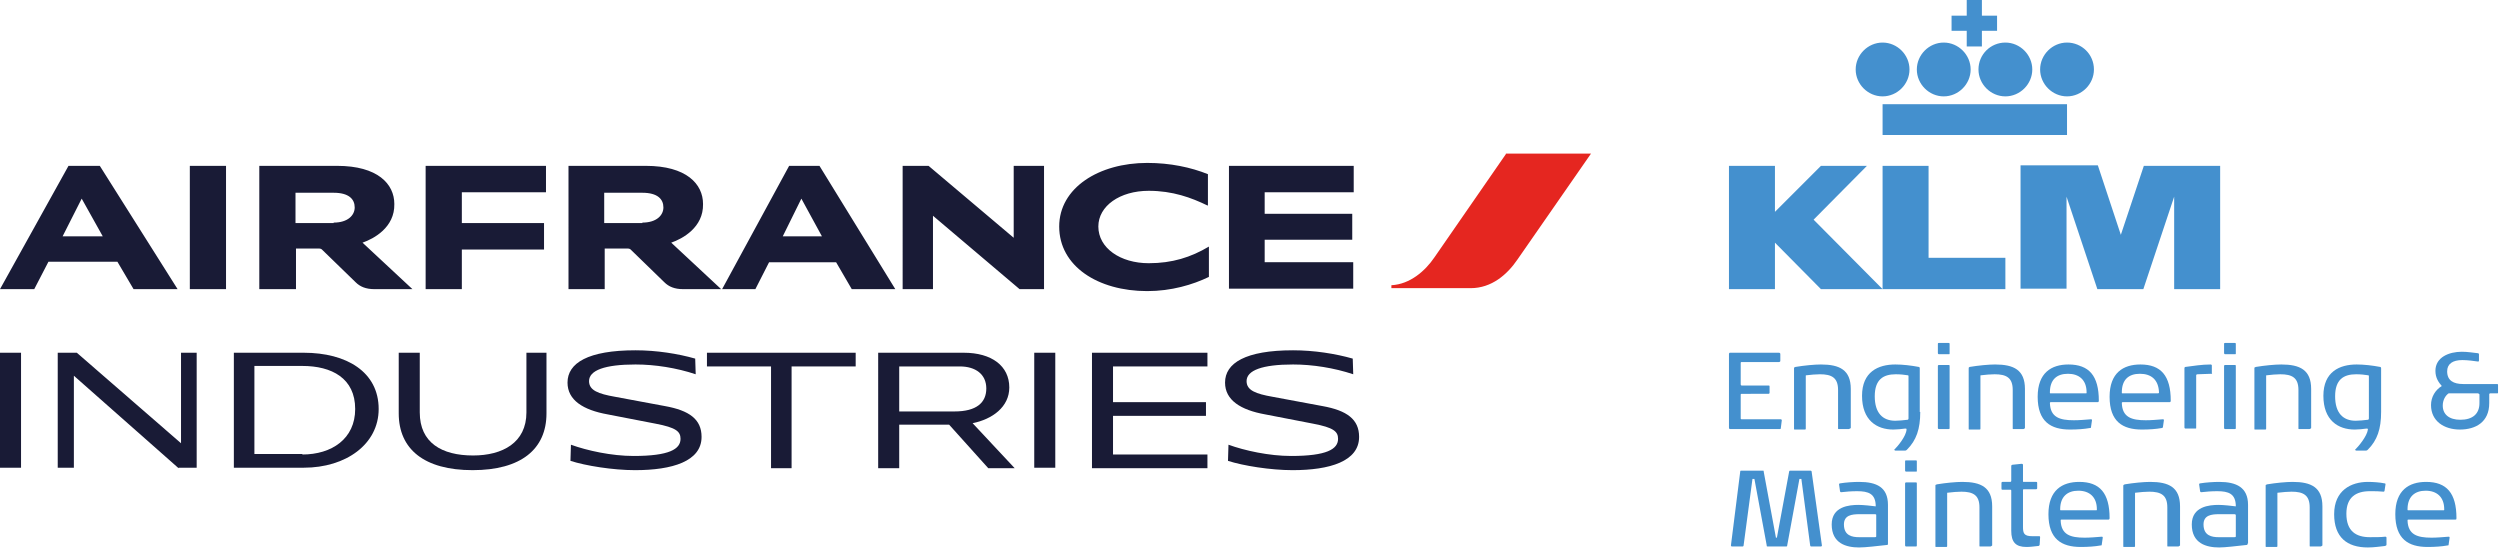 <?xml version="1.0" encoding="utf-8"?>
<!-- Generator: Adobe Illustrator 16.0.0, SVG Export Plug-In . SVG Version: 6.00 Build 0)  -->
<!DOCTYPE svg PUBLIC "-//W3C//DTD SVG 1.1//EN" "http://www.w3.org/Graphics/SVG/1.1/DTD/svg11.dtd">
<svg version="1.1" id="Layer_1" xmlns="http://www.w3.org/2000/svg" xmlns:xlink="http://www.w3.org/1999/xlink" x="0px" y="0px"
	 width="511px" height="112px" viewBox="0 0 511 112" enable-background="new 0 0 511 112" xml:space="preserve">
<g>
	<path fill="#4490CE" d="M398.5,72.2c0,0.2,0,0.2-0.2,0.2h-2c-0.1,0-0.2-0.1-0.2-0.2v-1.9c0-0.2,0.1-0.2,0.2-0.2h2
		c0.2,0,0.2,0.1,0.2,0.2V72.2z M398.3,87.7h-2c-0.1,0-0.2-0.1-0.2-0.2V74.8c0-0.1,0.1-0.2,0.2-0.2h2c0.2,0,0.2,0.1,0.2,0.2v12.7
		C398.5,87.6,398.5,87.7,398.3,87.7z"/>
	<path fill="#4490CE" d="M457,72.2c0,0.2,0,0.2-0.2,0.2h-2c-0.1,0-0.2-0.1-0.2-0.2v-1.9c0-0.2,0.1-0.2,0.2-0.2h2
		c0.2,0,0.2,0.1,0.2,0.2V72.2z"/>
	<g>
		<g>
			<g>
				<g>
					<g>
						<g>
							<path fill="#E52620" d="M307.8,31.5l-14.6,21.1c-1.9,2.8-5,5.5-8.8,5.7v0.6h16.2c4.3,0,7.5-2.8,9.6-5.9l15-21.6H307.8
								L307.8,31.5z"/>
						</g>
						<g>
							<path fill="#191B36" d="M38.8,59.1V33.9h7.4v25.2H38.8L38.8,59.1z M208.4,59.1l-17.7-15v15h-6.2V33.9h5.3l17.4,14.7V33.9h6.2
								v25.2H208.4L208.4,59.1z M246.8,42c-3.3-1.6-7.1-3-12-3c-5.9,0-10.3,3.1-10.3,7.3c0,4.4,4.5,7.5,10.3,7.5
								c4.8,0,8.6-1.2,12.3-3.4v6.2c-3.3,1.6-7.7,2.9-12.6,2.9c-10.1,0-18-5.1-18-13.2c0-7.9,8.1-13,18-13c4.7,0,8.9,0.9,12.4,2.3
								V42L246.8,42z M87,59.1V33.9h24.6v5.4H94.4v6.3h16.8v5.4H94.4v8.1H87L87,59.1z M251.2,59.1V33.9h25.5v5.4h-18.2v4.4h17.9V49
								h-17.9v4.6h18.1v5.4H251.2L251.2,59.1z M137.2,49.6l10.2,9.5h-7.8c-1.7,0-2.9-0.5-3.8-1.4l-6.9-6.7c-0.1-0.1-0.3-0.2-0.6-0.2
								h-4.7v8.3h-7.4V33.9H132c8.3,0,11.7,3.7,11.7,7.8C143.8,46.5,139.5,48.8,137.2,49.6L137.2,49.6L137.2,49.6z M131.3,45.5
								c2.9,0,4.3-1.5,4.3-3.1c0-1.7-1.2-3-4.3-3h-7.8v6.2H131.3L131.3,45.5z M74.1,49.6l10.2,9.5h-7.8c-1.7,0-2.9-0.5-3.8-1.4
								l-6.9-6.7c-0.1-0.1-0.3-0.2-0.6-0.2h-4.7v8.3H53V33.9h15.9c8.3,0,11.7,3.7,11.7,7.8C80.7,46.5,76.4,48.8,74.1,49.6L74.1,49.6
								L74.1,49.6z M68.2,45.5c2.9,0,4.3-1.5,4.3-3.1c0-1.7-1.2-3-4.3-3h-7.8v6.2H68.2L68.2,45.5z M27.3,59.1L24,53.5H9.9L7,59.1H0
								l14-25.2h6.4l15.9,25.2H27.3L27.3,59.1z M12.8,48.3H21l-4.3-7.7L12.8,48.3L12.8,48.3z M174.1,59.1l-3.2-5.5h-13.7l-2.8,5.5
								h-6.8l13.7-25.2h6.2l15.5,25.2H174.1L174.1,59.1z M160,48.3h8l-4.2-7.7L160,48.3L160,48.3z"/>
						</g>
					</g>
				</g>
			</g>
			<g>
				<path fill="#191B36" d="M0,95.7V72.1h4.3v23.5H0z"/>
				<path fill="#191B36" d="M36.5,95.7L15.1,76.8v18.8h-3.3V72.1h3.9L37,90.6V72.1h3.2v23.5H36.5z"/>
				<path fill="#191B36" d="M47.8,95.7V72.1h14.3c8.7,0,15.3,3.9,15.3,11.5c0,7.2-6.7,12-15.3,12H47.8z M61.8,92.9
					c6,0,10.8-3.2,10.8-9.3c0-6.3-4.8-8.8-10.8-8.8H52v18H61.8z"/>
				<path fill="#191B36" d="M107.4,72.1h4.3v12.4c0,7.3-5.2,11.6-15.1,11.6s-15.1-4.3-15.1-11.6V72.1h4.3v12.2
					c0,6.2,4.5,8.8,10.9,8.8c6,0,10.9-2.6,10.9-8.8V72.1z"/>
				<path fill="#191B36" d="M124.2,84.7c-5-0.9-8.2-2.9-8.2-6.5c0-4,4.2-6.6,13.9-6.6c4.3,0,8.7,0.7,12.2,1.7l0.1,3.2
					c-3.9-1.3-8.3-2-12.3-2c-6.3,0-9.5,1.2-9.5,3.4c0,1.9,1.9,2.6,5.3,3.2l10.2,1.9c5,0.9,7.5,2.7,7.5,6.3c0,5-6,6.8-13.6,6.8
					c-4.5,0-10.1-0.9-13.2-1.9l0.1-3.3c3.3,1.2,8.3,2.3,12.8,2.3c7.3,0,9.6-1.4,9.6-3.5c0-1.5-0.9-2.3-5.1-3.1L124.2,84.7z"/>
				<path fill="#191B36" d="M157.6,95.7V74.9h-13.1v-2.8h30.4v2.8h-13.1v20.8H157.6z"/>
				<path fill="#191B36" d="M202,95.7l-8-8.9h-10.2v8.9h-4.3V72.1H197c5.7,0,9.3,2.7,9.3,7.1c0,4-3.5,6.5-7.5,7.3l8.6,9.2H202z
					 M183.8,74.9v9.2h11.3c4.5,0,6.5-1.8,6.5-4.7c0-2.9-2.2-4.5-5.4-4.5H183.8z"/>
				<path fill="#191B36" d="M211.4,95.7V72.1h4.3v23.5H211.4z"/>
				<path fill="#191B36" d="M223.2,95.7V72.1h23.6v2.8h-19.3v7.3h19V85h-19v7.9h19.3v2.8H223.2z"/>
				<path fill="#191B36" d="M258.6,84.7c-5-0.9-8.2-2.9-8.2-6.5c0-4,4.2-6.6,13.9-6.6c4.3,0,8.7,0.7,12.2,1.7l0.1,3.2
					c-3.9-1.3-8.3-2-12.3-2c-6.3,0-9.5,1.2-9.5,3.4c0,1.9,1.9,2.6,5.3,3.2l10.2,1.9c5,0.9,7.5,2.7,7.5,6.3c0,5-6,6.8-13.6,6.8
					c-4.5,0-10.1-0.9-13.2-1.9l0.1-3.3c3.3,1.2,8.3,2.3,12.8,2.3c7.3,0,9.6-1.4,9.6-3.5c0-1.5-0.9-2.3-5.1-3.1L258.6,84.7z"/>
			</g>
		</g>
		<path fill="#4490CE" d="M402,9.5h3.1V6.3h3.1V3.2h-3.1V0H402v3.2h-3.1v3.1h3.1V9.5 M422.5,8.7c-3,0-5.5,2.5-5.5,5.5
			c0,3,2.5,5.5,5.5,5.5s5.5-2.5,5.5-5.5C428,11.1,425.5,8.7,422.5,8.7z M384.8,21.3v6.3h37.7v-6.3H384.8z M390.3,14.2
			c0-3-2.5-5.5-5.5-5.5c-3,0-5.5,2.5-5.5,5.5c0,3,2.5,5.5,5.5,5.5C387.8,19.7,390.3,17.2,390.3,14.2z M404.4,14.2
			c0,3,2.5,5.5,5.5,5.5c3,0,5.5-2.5,5.5-5.5c0-3-2.5-5.5-5.5-5.5C406.9,8.7,404.4,11.1,404.4,14.2z M397.3,19.7c3,0,5.5-2.5,5.5-5.5
			c0-3-2.5-5.5-5.5-5.5c-3,0-5.5,2.5-5.5,5.5C391.8,17.2,394.3,19.7,397.3,19.7z M438.2,33.9L433.5,48l-4.7-14.2H413v25.2h9.4V40.2
			l6.3,18.9h9.4l6.3-18.9v18.9h9.4V33.9H438.2z M394.2,33.9h-9.4v25.2h25.1v-6.4h-15.7V33.9z M381.6,33.9h-9.4l-9.4,9.4v-9.4h-9.4
			v25.2h9.4v-9.5l9.4,9.5h12.6l-14.1-14.2L381.6,33.9z"/>
		<g>
			<path fill="#4490CE" d="M364,87.5c0,0.2-0.1,0.2-0.2,0.2h-10.2c-0.1,0-0.2-0.1-0.2-0.3V72.4c0-0.2,0.1-0.3,0.2-0.3h10
				c0.2,0,0.3,0.1,0.3,0.3v1.3c0,0.1,0,0.3-0.3,0.3H356c-0.2,0-0.2,0.1-0.2,0.2v4.4c0,0.1,0.1,0.2,0.2,0.2h5.5
				c0.2,0,0.2,0.1,0.2,0.2v1.3c0,0.1-0.1,0.2-0.2,0.2H356c-0.2,0-0.2,0.1-0.2,0.2v4.8c0,0.2,0.1,0.2,0.2,0.2h8
				c0.1,0,0.2,0.1,0.2,0.2L364,87.5z"/>
			<path fill="#4490CE" d="M377.9,87.7h-2c-0.2,0-0.2,0-0.2-0.2v-7.8c0-2.5-1.3-3.2-3.7-3.2c-0.8,0-1.9,0.1-2.7,0.2
				c-0.2,0-0.2,0-0.2,0.2v10.7c0,0.2-0.1,0.2-0.2,0.2h-2c-0.2,0-0.2,0-0.2-0.2V75.3c0-0.2,0-0.2,0.3-0.3c1.8-0.3,3.9-0.5,5.2-0.5
				c3.8,0,6.1,1.1,6.1,5v8C378.1,87.6,378,87.7,377.9,87.7z"/>
			<path fill="#4490CE" d="M392.5,84.2c0,3.5-0.8,5.8-2.7,7.7c-0.1,0.1-0.2,0.2-0.4,0.2h-2c-0.1,0-0.2-0.1-0.2-0.2
				c0,0,0-0.1,0.1-0.1c0.6-0.6,2.3-2.6,2.4-4c0-0.1,0-0.2-0.2-0.2c0,0,0,0-0.1,0c-0.7,0.1-1.7,0.2-2.4,0.2c-3.4,0-6.4-1.9-6.4-6.9
				c0-4.9,3.3-6.4,6.8-6.4c1.5,0,3.2,0.2,4.8,0.5c0.1,0,0.2,0.1,0.2,0.3V84.2z M390.1,76.9c0-0.1,0-0.2-0.2-0.2
				c-0.6-0.1-1.5-0.2-2.4-0.2c-2.6,0-4.3,1.1-4.3,4.5c0,3.4,1.6,5,4.2,5c0.6,0,1.7-0.1,2.5-0.2c0.1,0,0.2-0.1,0.2-0.3V76.9z"/>
			<path fill="#4490CE" d="M413.6,87.7h-2c-0.2,0-0.2,0-0.2-0.2v-7.8c0-2.5-1.3-3.2-3.7-3.2c-0.8,0-1.9,0.1-2.7,0.2
				c-0.2,0-0.2,0-0.2,0.2v10.7c0,0.2-0.1,0.2-0.2,0.2h-2c-0.2,0-0.2,0-0.2-0.2V75.3c0-0.2,0-0.2,0.2-0.3c1.8-0.3,3.9-0.5,5.2-0.5
				c3.8,0,6.1,1.1,6.1,5v8C413.8,87.6,413.7,87.7,413.6,87.7z"/>
			<path fill="#4490CE" d="M428.8,82.2h-9.6c-0.1,0-0.2,0-0.2,0.2c0.1,2.9,2,3.5,4.9,3.5c1.1,0,2.2-0.1,3.5-0.2c0.1,0,0.2,0,0.2,0.2
				c0,0,0,0,0,0l-0.2,1.4c0,0.2-0.1,0.2-0.3,0.2c-1.1,0.2-2.5,0.3-4,0.3c-3.9,0-6.6-1.6-6.6-6.7c0-4.9,2.8-6.6,6.3-6.6
				c4.2,0,6.2,2.3,6.2,7.4C429,82.1,428.9,82.2,428.8,82.2z M422.7,76.4c-2.3,0-3.7,1.2-3.7,3.8c0,0.2,0,0.2,0.2,0.2h7.1
				c0.2,0,0.2,0,0.2-0.2C426.5,77.6,424.9,76.4,422.7,76.4z"/>
			<path fill="#4490CE" d="M443.5,82.2h-9.6c-0.1,0-0.2,0-0.2,0.2c0.1,2.9,2,3.5,4.9,3.5c1.1,0,2.2-0.1,3.5-0.2c0.1,0,0.2,0,0.2,0.2
				c0,0,0,0,0,0l-0.2,1.4c-0.1,0.2-0.1,0.2-0.3,0.2c-1.1,0.2-2.5,0.3-4,0.3c-3.9,0-6.6-1.6-6.6-6.7c0-4.9,2.8-6.6,6.3-6.6
				c4.2,0,6.2,2.3,6.2,7.4C443.7,82.1,443.6,82.2,443.5,82.2z M437.4,76.4c-2.3,0-3.7,1.2-3.7,3.8c0,0.2,0,0.2,0.2,0.2h7.1
				c0.2,0,0.3,0,0.3-0.2C441.2,77.6,439.7,76.4,437.4,76.4z"/>
			<path fill="#4490CE" d="M452,76.4c-1,0-1.8,0.1-2.8,0.1c-0.2,0-0.3,0.1-0.3,0.2v10.7c0,0.2,0,0.2-0.2,0.2h-2
				c-0.1,0-0.2-0.1-0.2-0.2V75.3c0-0.2,0.1-0.3,0.2-0.3c1.6-0.2,3.3-0.5,5.2-0.5c0.1,0,0.2,0.1,0.2,0.2v1.5
				C452.2,76.4,452.2,76.4,452,76.4z"/>
			<path fill="#4490CE" d="M456.8,87.7h-2c-0.1,0-0.2-0.1-0.2-0.2V74.8c0-0.1,0.1-0.2,0.2-0.2h2c0.2,0,0.2,0.1,0.2,0.2v12.7
				C457,87.6,457,87.7,456.8,87.7z"/>
			<path fill="#4490CE" d="M472,87.7h-2c-0.2,0-0.2,0-0.2-0.2v-7.8c0-2.5-1.3-3.2-3.7-3.2c-0.8,0-1.9,0.1-2.7,0.2
				c-0.2,0-0.2,0-0.2,0.2v10.7c0,0.2-0.1,0.2-0.2,0.2h-2c-0.2,0-0.2,0-0.2-0.2V75.3c0-0.2,0-0.2,0.3-0.3c1.8-0.3,3.9-0.5,5.2-0.5
				c3.8,0,6.1,1.1,6.1,5v8C472.3,87.6,472.2,87.7,472,87.7z"/>
			<path fill="#4490CE" d="M486.7,84.2c0,3.5-0.8,5.8-2.7,7.7c-0.1,0.1-0.2,0.2-0.4,0.2h-2c-0.1,0-0.2-0.1-0.2-0.2
				c0,0,0-0.1,0.1-0.1c0.6-0.6,2.3-2.6,2.5-4c0-0.1,0-0.2-0.2-0.2c0,0,0,0-0.1,0c-0.7,0.1-1.6,0.2-2.4,0.2c-3.4,0-6.4-1.9-6.4-6.9
				c0-4.9,3.3-6.4,6.8-6.4c1.5,0,3.2,0.2,4.8,0.5c0.1,0,0.2,0.1,0.2,0.3V84.2z M484.2,76.9c0-0.1,0-0.2-0.2-0.2
				c-0.6-0.1-1.5-0.2-2.4-0.2c-2.6,0-4.3,1.1-4.3,4.5c0,3.4,1.6,5,4.2,5c0.6,0,1.7-0.1,2.5-0.2c0.1,0,0.2-0.1,0.2-0.3V76.9z"/>
			<g>
				<path fill="#4490CE" d="M510.4,80.4H509c-0.1,0-0.2,0.1-0.2,0.2v1.8c0,3.9-2.8,5.4-6,5.4c-3.2,0-5.9-1.7-5.9-5
					c0-1.7,0.9-3.1,2.2-3.9c-0.6-0.7-1.3-1.6-1.3-3.1c0-2.8,2.8-3.9,5.4-3.9c1.2,0,2.3,0.2,3.3,0.3c0.1,0,0.2,0.1,0.2,0.2v1.3
					c0,0.1,0,0.2-0.2,0.2c-0.7-0.1-2.1-0.3-3.2-0.3c-2,0-3.1,0.8-3.1,2.3c0,1.9,1.3,2.6,3.3,2.6l6.9,0c0.2,0,0.2,0.1,0.2,0.2
					c0,0.3,0,1.4,0,1.4C510.6,80.4,510.6,80.4,510.4,80.4z M506.5,80.4c-2.9,0-3.7,0-6,0c-0.6,0.4-1.2,1.3-1.2,2.5
					c0,1.8,1.3,2.9,3.6,2.9c2.5,0,3.9-1.2,3.9-3.4v-1.8C506.7,80.5,506.6,80.4,506.5,80.4z"/>
				<path fill="#4490CE" d="M372.4,111.5c0,0.1-0.1,0.2-0.2,0.2h-2c-0.1,0-0.2-0.1-0.2-0.2l-1.8-13.6h-0.4l-2.5,13.6
					c0,0.2-0.1,0.2-0.2,0.2h-3.8c-0.2,0-0.2-0.1-0.2-0.3l-2.5-13.5h-0.4l-1.8,13.5c0,0.2-0.1,0.3-0.2,0.3H354
					c-0.1,0-0.2-0.1-0.2-0.2v0l1.9-15.1c0-0.2,0.1-0.2,0.2-0.2h4.4c0.2,0,0.2,0,0.2,0.2l2.5,13.5h0.2l2.5-13.5
					c0-0.1,0.1-0.2,0.2-0.2h4.2c0.1,0,0.2,0.1,0.2,0.2L372.4,111.5L372.4,111.5z"/>
				<path fill="#4490CE" d="M385.9,111.1c0,0.2,0,0.3-0.3,0.3c-1.8,0.2-4.3,0.5-5.6,0.5c-2.6,0-5.6-0.8-5.6-4.7c0-3.7,3.6-4,5.5-4
					c0.9,0,2.8,0.2,3.5,0.3c0-2.6-1.5-3.1-3.8-3.1c-1.2,0-2.3,0.1-3.2,0.2c0,0,0,0-0.1,0c-0.1,0-0.2-0.1-0.2-0.2l-0.2-1.4v0
					c0-0.1,0.1-0.2,0.2-0.2c1.2-0.2,2.8-0.3,3.9-0.3c3.6,0,5.9,1.1,5.9,4.7V111.1z M383.5,105.3c0-0.1,0-0.2-0.3-0.2h-3.1
					c-1.6,0-3.2,0.2-3.2,2.1c0,2.3,1.7,2.6,3.1,2.6h3.2c0.2,0,0.3,0,0.3-0.2V105.3z"/>
				<path fill="#4490CE" d="M391.8,96.2c0,0.2,0,0.2-0.2,0.2h-2c-0.1,0-0.2-0.1-0.2-0.2v-1.9c0-0.2,0.1-0.2,0.2-0.2h2
					c0.2,0,0.2,0.1,0.2,0.2V96.2z M391.6,111.7h-2c-0.1,0-0.2-0.1-0.2-0.2V98.8c0-0.1,0.1-0.2,0.2-0.2h2c0.2,0,0.2,0.1,0.2,0.2v12.7
					C391.8,111.6,391.8,111.7,391.6,111.7z"/>
				<path fill="#4490CE" d="M406.8,111.7h-2c-0.2,0-0.2,0-0.2-0.2v-7.8c0-2.5-1.3-3.2-3.7-3.2c-0.8,0-1.9,0.1-2.7,0.2
					c-0.2,0-0.2,0-0.2,0.2v10.7c0,0.2-0.1,0.2-0.2,0.2h-2c-0.2,0-0.2,0-0.2-0.2V99.3c0-0.2,0-0.2,0.3-0.3c1.8-0.3,3.9-0.5,5.2-0.5
					c3.8,0,6.1,1.1,6.1,5v8C407,111.6,407,111.7,406.8,111.7z"/>
				<path fill="#4490CE" d="M416.9,111.4c-0.1,0.1-0.1,0.2-0.3,0.2c-1,0.1-1.6,0.2-2.4,0.2c-2.2,0-3.1-1-3.1-3.3v-8.2
					c0-0.2-0.1-0.2-0.2-0.2h-1.6c-0.2,0-0.2-0.1-0.2-0.3v-1.1c0-0.1,0.1-0.2,0.2-0.2h1.6c0.1,0,0.2-0.1,0.2-0.2v-3
					c0-0.2,0-0.2,0.2-0.3l1.9-0.2c0.2,0,0.3,0.1,0.3,0.2v3.3c0,0.2,0,0.2,0.2,0.2h2.5c0.2,0,0.2,0.1,0.2,0.2v1.1
					c0,0.1-0.1,0.2-0.2,0.2h-2.5c-0.2,0-0.2,0.1-0.2,0.2v7.5c0,1.3,0.2,1.9,1.9,1.9c0.4,0,0.8,0,1.4,0c0.2,0,0.2,0.1,0.2,0.2
					L416.9,111.4z"/>
				<path fill="#4490CE" d="M431,106.2h-9.6c-0.1,0-0.2,0-0.2,0.2c0.1,2.9,2,3.5,4.9,3.5c1.1,0,2.2-0.1,3.5-0.2c0.1,0,0.2,0,0.2,0.2
					c0,0,0,0,0,0l-0.2,1.4c0,0.2-0.1,0.2-0.3,0.2c-1.1,0.2-2.5,0.3-4,0.3c-3.9,0-6.6-1.6-6.6-6.7c0-4.9,2.8-6.6,6.3-6.6
					c4.2,0,6.2,2.3,6.2,7.4C431.2,106.1,431.1,106.2,431,106.2z M424.8,100.3c-2.2,0-3.7,1.2-3.7,3.8c0,0.2,0,0.2,0.2,0.2h7.1
					c0.2,0,0.2,0,0.2-0.2C428.6,101.6,427.1,100.3,424.8,100.3z"/>
				<path fill="#4490CE" d="M445.2,111.7h-2c-0.2,0-0.2,0-0.2-0.2v-7.8c0-2.5-1.3-3.2-3.7-3.2c-0.8,0-1.9,0.1-2.7,0.2
					c-0.2,0-0.2,0-0.2,0.2v10.7c0,0.2-0.1,0.2-0.2,0.2h-2c-0.2,0-0.2,0-0.2-0.2V99.3c0-0.2,0.1-0.2,0.3-0.3c1.8-0.3,3.9-0.5,5.2-0.5
					c3.8,0,6.1,1.1,6.1,5v8C445.4,111.6,445.4,111.7,445.2,111.7z"/>
				<path fill="#4490CE" d="M459.4,111.1c0,0.2,0,0.3-0.3,0.3c-1.8,0.2-4.3,0.5-5.5,0.5c-2.6,0-5.6-0.8-5.6-4.7c0-3.7,3.6-4,5.5-4
					c0.9,0,2.8,0.2,3.5,0.3c0-2.6-1.5-3.1-3.8-3.1c-1.2,0-2.3,0.1-3.2,0.2c0,0,0,0-0.1,0c-0.1,0-0.2-0.1-0.2-0.2l-0.2-1.4v0
					c0-0.1,0.1-0.2,0.2-0.2c1.2-0.2,2.8-0.3,3.9-0.3c3.5,0,5.9,1.1,5.9,4.7V111.1z M457,105.3c0-0.1-0.1-0.2-0.3-0.2h-3.1
					c-1.6,0-3.2,0.2-3.2,2.1c0,2.3,1.7,2.6,3.1,2.6h3.2c0.2,0,0.3,0,0.3-0.2V105.3z"/>
				<path fill="#4490CE" d="M474.3,111.7h-2c-0.2,0-0.2,0-0.2-0.2v-7.8c0-2.5-1.3-3.2-3.7-3.2c-0.8,0-1.9,0.1-2.7,0.2
					c-0.2,0-0.2,0-0.2,0.2v10.7c0,0.2-0.1,0.2-0.2,0.2h-2c-0.2,0-0.2,0-0.2-0.2V99.3c0-0.2,0-0.2,0.3-0.3c1.8-0.3,3.9-0.5,5.2-0.5
					c3.8,0,6.1,1.1,6.1,5v8C474.5,111.6,474.5,111.7,474.3,111.7z"/>
				<path fill="#4490CE" d="M487.5,111.6c-0.9,0.1-2.3,0.3-3.5,0.3c-4.3,0-6.9-2.1-6.9-6.8c0-4.9,3.5-6.6,6.9-6.6
					c1,0,2.5,0.1,3.4,0.3c0.2,0,0.2,0.1,0.2,0.2l-0.2,1.3c0,0.1-0.1,0.2-0.2,0.2c0,0,0,0,0,0c-0.9-0.1-1.7-0.1-2.8-0.1
					c-2.8,0-4.8,1.2-4.8,4.6c0,3.6,2,4.8,4.8,4.8c1.2,0,2.3,0,3.1-0.1c0,0,0,0,0.1,0c0.1,0,0.2,0.1,0.2,0.2v1.4
					C487.8,111.5,487.7,111.5,487.5,111.6z"/>
				<path fill="#4490CE" d="M501.9,106.2h-9.6c-0.1,0-0.2,0-0.2,0.2c0.1,2.9,2,3.5,4.9,3.5c1.1,0,2.2-0.1,3.5-0.2
					c0.1,0,0.2,0,0.2,0.2c0,0,0,0,0,0l-0.2,1.4c0,0.2-0.1,0.2-0.3,0.2c-1.1,0.2-2.5,0.3-4,0.3c-3.9,0-6.6-1.6-6.6-6.7
					c0-4.9,2.8-6.6,6.3-6.6c4.2,0,6.2,2.3,6.2,7.4C502.1,106.1,502.1,106.2,501.9,106.2z M495.8,100.3c-2.2,0-3.7,1.2-3.7,3.8
					c0,0.2,0,0.2,0.2,0.2h7.1c0.2,0,0.2,0,0.2-0.2C499.6,101.6,498.1,100.3,495.8,100.3z"/>
			</g>
		</g>
	</g>
</g>
</svg>
